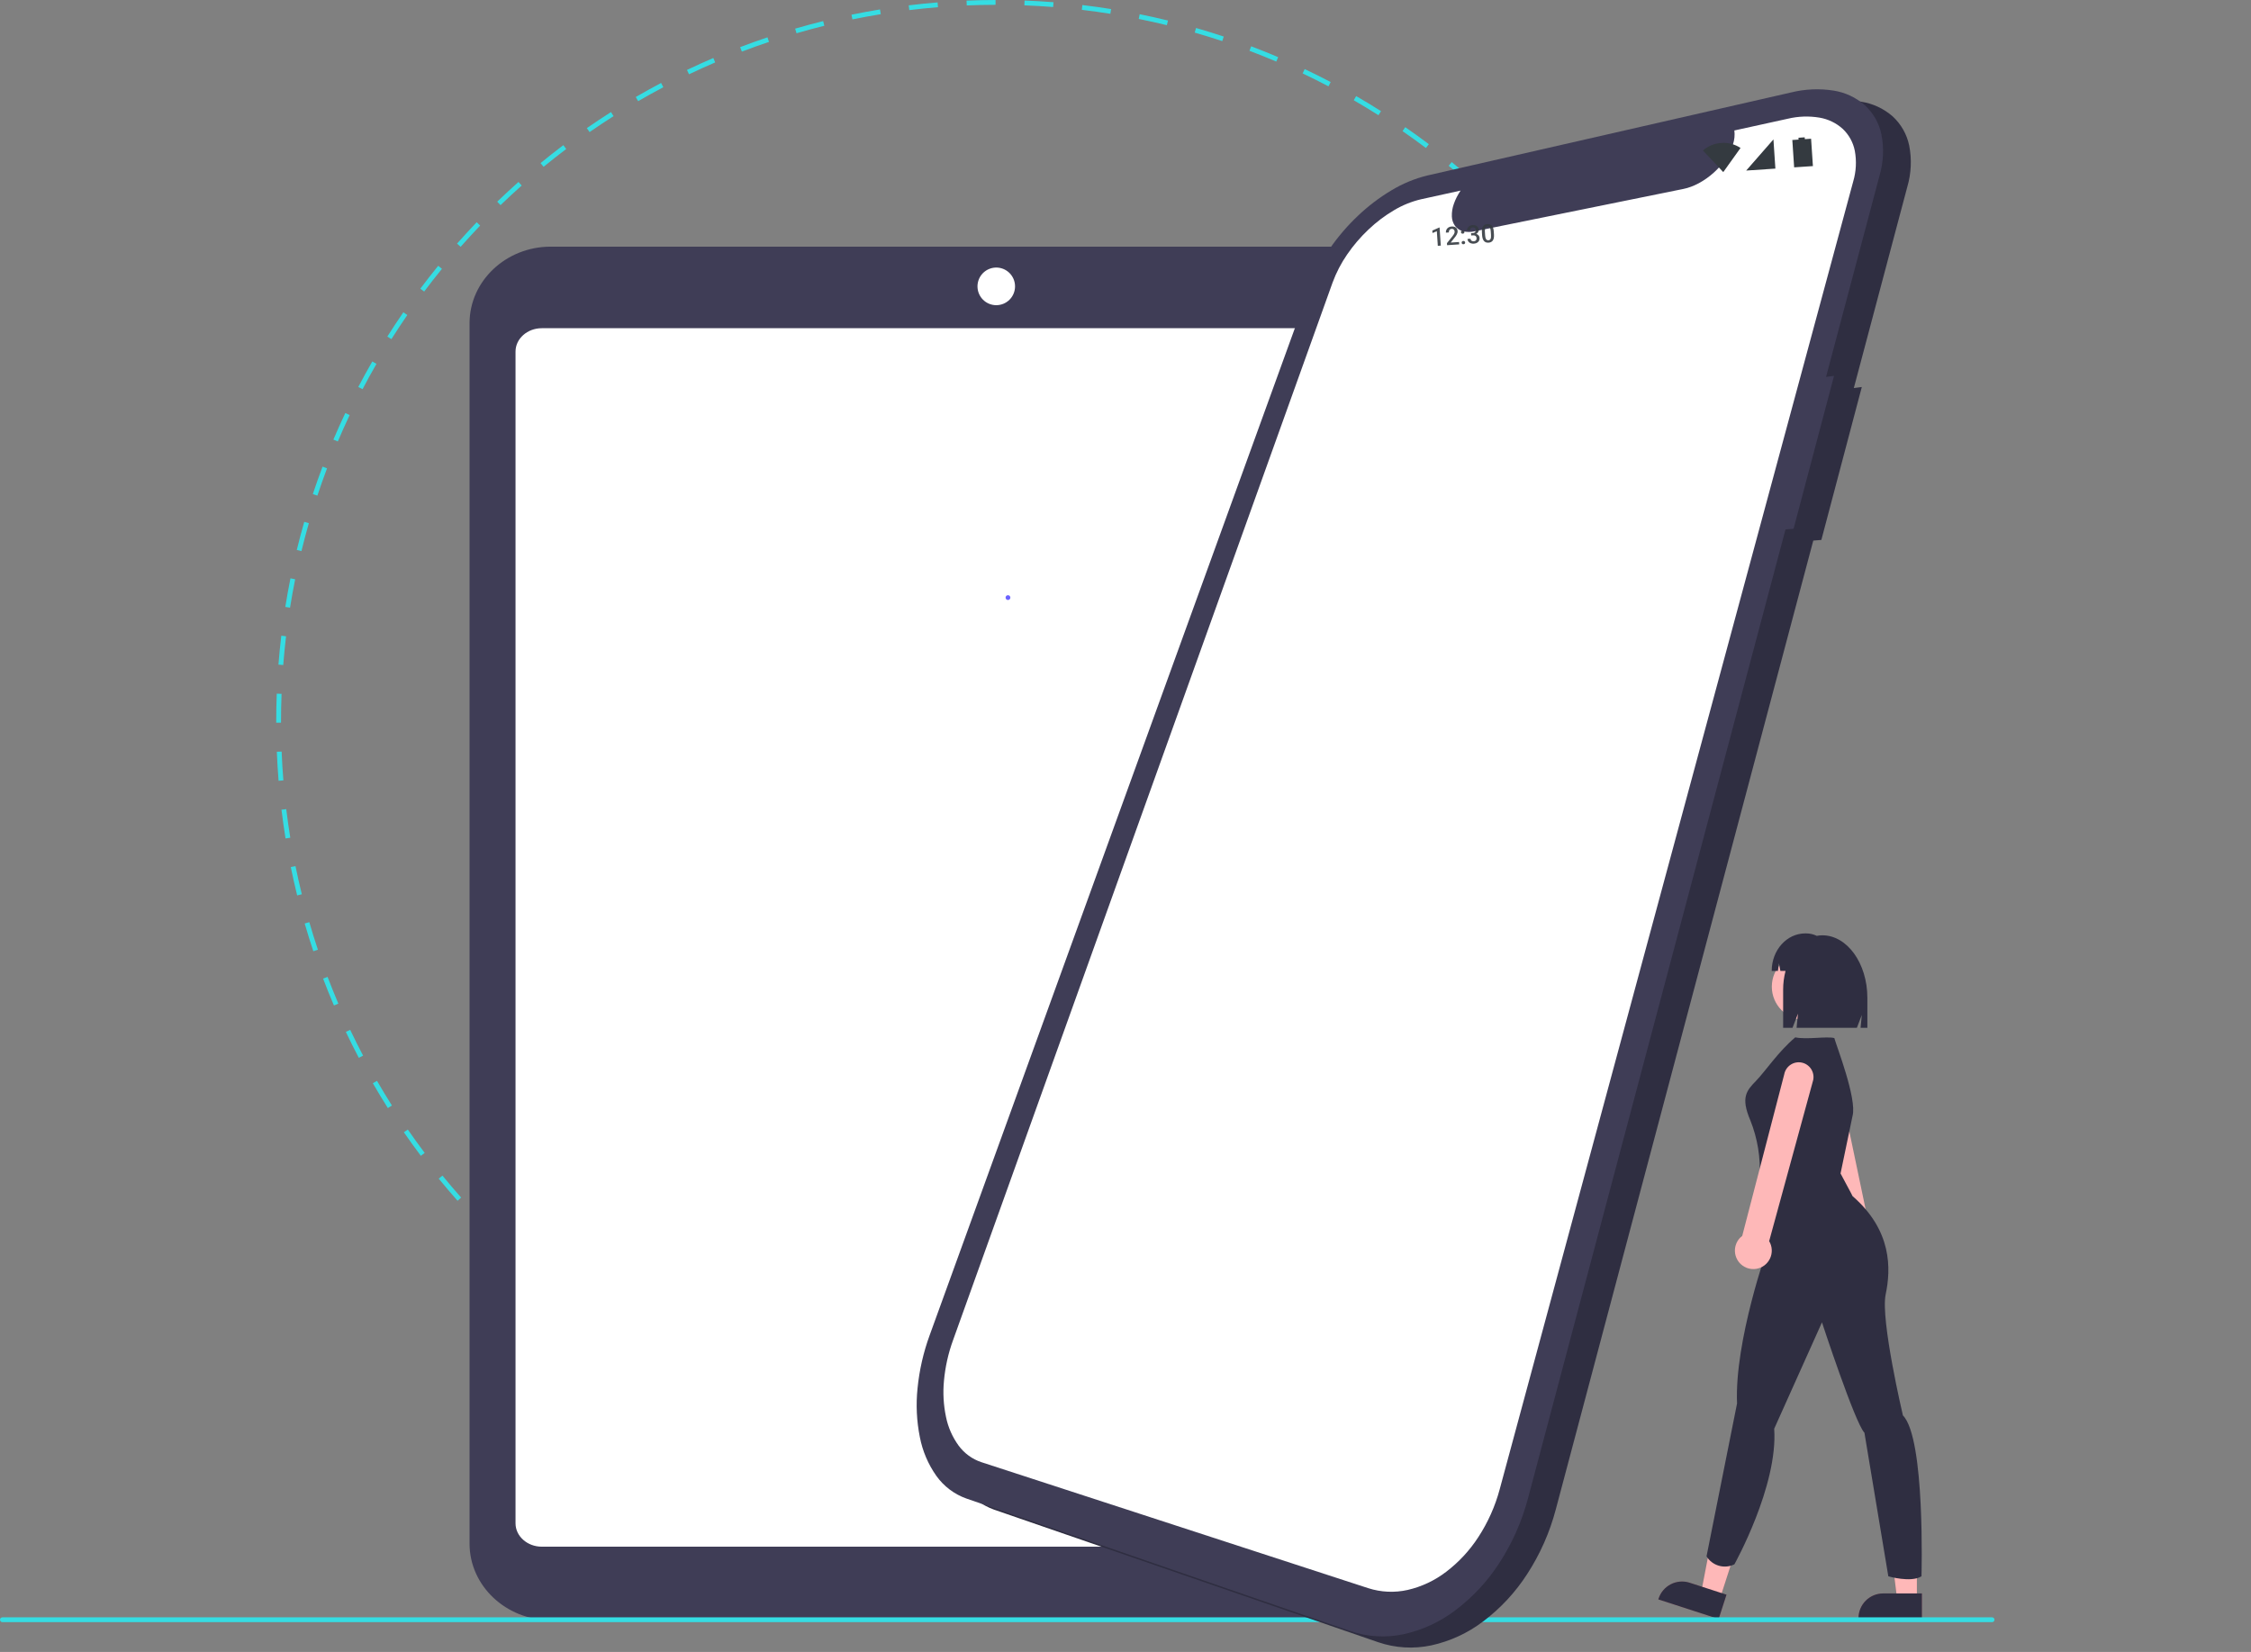 <svg width="530" height="389" viewBox="0 0 530 389" fill="none" xmlns="http://www.w3.org/2000/svg">
<rect x="0" y="0" width="530" height="389" fill="#808080" stroke="none"/>
<g clip-path="url(#clip0_0_1)">
<path d="M234.779 339.994V338.86C237.028 338.86 239.31 338.813 241.565 338.723L241.61 339.857C239.34 339.947 237.042 339.993 234.779 339.994ZM227.95 339.863C225.688 339.774 223.395 339.636 221.132 339.46L221.221 338.33C223.469 338.508 225.748 338.643 227.994 338.731L227.95 339.863ZM248.427 339.445L248.337 338.315C250.582 338.136 252.853 337.907 255.088 337.635L255.224 338.761C252.974 339.033 250.688 339.263 248.427 339.444V339.445ZM214.335 338.785C212.08 338.514 209.804 338.195 207.57 337.835L207.749 336.716C209.968 337.073 212.229 337.39 214.469 337.659L214.335 338.785ZM261.987 337.805L261.806 336.686C264.024 336.326 266.271 335.916 268.479 335.465L268.706 336.575C266.48 337.028 264.219 337.443 261.986 337.805H261.987ZM200.849 336.615C198.623 336.161 196.382 335.66 194.183 335.121L194.452 334.02C196.635 334.556 198.863 335.055 201.073 335.504L200.849 336.615ZM275.372 335.075L275.101 333.975C277.291 333.435 279.496 332.842 281.655 332.219L281.97 333.308C279.796 333.938 277.575 334.534 275.372 335.077V335.075ZM187.582 333.358C185.401 332.727 183.206 332.045 181.058 331.328L181.416 330.252C183.549 330.963 185.729 331.642 187.896 332.269L187.582 333.358ZM288.491 331.268L288.132 330.191C290.267 329.476 292.417 328.708 294.522 327.906L294.924 328.965C292.804 329.772 290.64 330.546 288.49 331.266L288.491 331.268ZM174.604 329.028C172.483 328.223 170.345 327.362 168.252 326.468L168.695 325.425C170.775 326.312 172.898 327.168 175.006 327.968L174.604 329.028ZM301.243 326.415L300.799 325.372C302.866 324.487 304.942 323.549 306.969 322.584L307.454 323.608C305.415 324.58 303.326 325.524 301.243 326.415ZM162.011 323.65C159.956 322.673 157.897 321.641 155.889 320.584L156.415 319.581C158.409 320.631 160.455 321.656 162.495 322.626L162.011 323.65ZM313.552 320.548L313.025 319.545C315.017 318.494 317.012 317.392 318.955 316.264L319.52 317.245C317.564 318.378 315.556 319.49 313.55 320.547L313.552 320.548ZM149.897 317.273C147.927 316.131 145.958 314.937 144.046 313.724L144.651 312.767C146.55 313.972 148.505 315.158 150.463 316.293L149.897 317.273ZM325.355 313.703L324.75 312.746C326.646 311.543 328.548 310.281 330.401 308.997L331.044 309.929C329.178 311.222 327.264 312.492 325.355 313.703ZM138.344 309.942C136.474 308.647 134.608 307.299 132.799 305.935L133.478 305.028C135.275 306.383 137.128 307.722 138.986 309.008L138.344 309.942ZM336.581 305.929L335.902 305.022C337.696 303.671 339.491 302.26 341.239 300.829L341.955 301.707C340.196 303.147 338.388 304.567 336.583 305.927L336.581 305.929ZM127.422 301.709C125.666 300.272 123.916 298.779 122.22 297.271L122.969 296.421C124.656 297.918 126.395 299.402 128.139 300.829L127.422 301.709ZM347.153 297.274L346.403 296.424C348.087 294.928 349.765 293.377 351.389 291.814L352.172 292.632C350.538 294.204 348.849 295.765 347.153 297.272V297.274ZM117.196 292.628C115.565 291.057 113.939 289.429 112.365 287.789L113.18 287.003C114.744 288.633 116.359 290.25 117.979 291.809L117.196 292.628ZM357.004 287.793L356.189 287.007C357.748 285.383 359.299 283.702 360.794 282.012L361.642 282.764C360.135 284.464 358.576 286.157 357.005 287.793H357.004ZM107.73 282.762C106.222 281.059 104.733 279.305 103.302 277.553L104.178 276.836C105.598 278.577 107.078 280.319 108.576 282.01L107.73 282.762ZM366.07 277.552L365.194 276.835C366.623 275.084 368.033 273.283 369.386 271.483L370.291 272.163C368.93 273.977 367.509 275.79 366.071 277.551L366.07 277.552ZM99.087 272.174C97.724 270.36 96.379 268.495 95.091 266.63L96.022 265.985C97.301 267.838 98.637 269.69 99.991 271.492L99.087 272.174ZM374.292 266.611L373.362 265.966C374.646 264.105 375.907 262.196 377.113 260.292L378.069 260.898C376.856 262.817 375.585 264.739 374.292 266.612L374.292 266.611ZM91.323 260.933C90.111 259.018 88.921 257.052 87.785 255.089L88.764 254.522C89.891 256.472 91.074 258.425 92.277 260.327L91.323 260.933ZM381.617 255.04L380.638 254.473C381.769 252.512 382.875 250.506 383.923 248.511L384.924 249.039C383.87 251.047 382.757 253.066 381.617 255.041L381.617 255.04ZM84.487 249.107C83.433 247.102 82.405 245.047 81.433 243L82.455 242.513C83.421 244.547 84.442 246.587 85.489 248.579L84.487 249.107ZM387.985 242.906L386.963 242.42C387.932 240.38 388.872 238.289 389.758 236.208L390.798 236.653C389.908 238.745 388.959 240.852 387.985 242.906ZM78.625 236.778C77.734 234.69 76.876 232.561 76.074 230.448L77.131 230.045C77.928 232.142 78.781 234.259 79.665 236.332L78.625 236.778ZM393.358 230.288L392.3 229.886C393.102 227.766 393.87 225.605 394.583 223.464L395.658 223.823C394.938 225.979 394.164 228.154 393.358 230.288ZM73.775 224.002C73.055 221.849 72.37 219.649 71.739 217.469L72.826 217.153C73.453 219.319 74.134 221.503 74.849 223.642L73.775 224.002ZM397.685 217.286L396.598 216.972C397.22 214.809 397.812 212.599 398.351 210.403L399.449 210.673C398.906 212.885 398.313 215.11 397.685 217.286ZM69.967 210.857C69.424 208.65 68.919 206.405 68.465 204.18L69.573 203.954C70.026 206.164 70.525 208.395 71.065 210.586L69.967 210.857ZM400.943 203.995L399.834 203.768C400.281 201.559 400.69 199.311 401.048 197.082L402.165 197.262C401.804 199.508 401.393 201.773 400.943 203.996V203.995ZM67.232 197.447C66.87 195.21 66.548 192.93 66.274 190.671L67.396 190.535C67.668 192.779 67.988 195.044 68.349 197.266L67.232 197.447ZM403.114 190.482L401.991 190.347C402.26 188.103 402.487 185.827 402.665 183.582L403.792 183.671C403.613 185.932 403.385 188.223 403.114 190.482ZM65.592 183.862C65.41 181.598 65.271 179.3 65.179 177.029L66.31 176.983C66.402 179.238 66.54 181.522 66.721 183.771L65.592 183.862ZM404.203 176.84L403.072 176.796C403.16 174.538 403.205 172.251 403.205 169.996V169.62H404.336V169.993C404.336 172.265 404.29 174.566 404.201 176.84H404.203ZM66.165 170.186H65.034V169.995C65.034 167.785 65.077 165.545 65.162 163.343L66.293 163.387C66.209 165.575 66.166 167.799 66.166 169.997L66.165 170.186ZM403.055 162.826C402.961 160.576 402.821 158.293 402.637 156.039L403.764 155.947C403.949 158.213 404.091 160.513 404.185 162.779L403.055 162.826ZM66.688 156.599L65.56 156.511C65.738 154.244 65.964 151.95 66.231 149.699L67.355 149.833C67.089 152.069 66.865 154.345 66.688 156.599ZM401.949 149.275C401.676 147.041 401.353 144.776 400.987 142.545L402.104 142.362C402.47 144.608 402.796 146.888 403.069 149.138L401.949 149.275ZM68.291 143.099L67.174 142.92C67.533 140.676 67.942 138.41 68.39 136.185L69.498 136.411C69.053 138.621 68.647 140.872 68.29 143.102L68.291 143.099ZM399.758 135.858C399.306 133.643 398.801 131.412 398.26 129.228L399.358 128.955C399.902 131.155 400.409 133.402 400.866 135.631L399.758 135.858ZM70.975 129.772L69.877 129.503C70.415 127.297 71.008 125.072 71.633 122.887L72.719 123.201C72.096 125.372 71.51 127.583 70.975 129.773L70.975 129.772ZM396.494 122.662C395.865 120.497 395.182 118.314 394.464 116.174L395.539 115.813C396.261 117.967 396.948 120.165 397.582 122.345L396.494 122.662ZM74.728 116.709L73.654 116.351C74.37 114.193 75.14 112.017 75.945 109.883L77.003 110.284C76.205 112.403 75.439 114.565 74.728 116.709ZM392.17 109.774C391.366 107.666 390.511 105.552 389.629 103.49L390.669 103.044C391.557 105.119 392.418 107.248 393.227 109.37L392.17 109.774ZM79.539 103.959L78.498 103.515C79.387 101.421 80.331 99.316 81.304 97.259L82.326 97.744C81.36 99.788 80.422 101.879 79.539 103.959ZM386.838 97.313C385.87 95.282 384.847 93.242 383.798 91.25L384.798 90.721C385.855 92.725 386.884 94.779 387.859 96.824L386.838 97.313ZM85.362 91.649L84.361 91.123C85.415 89.11 86.526 87.089 87.661 85.116L88.641 85.683C87.513 87.643 86.41 89.65 85.363 91.65L85.362 91.649ZM380.514 85.314C379.383 83.362 378.199 81.411 376.994 79.512L377.948 78.904C379.162 80.816 380.353 82.781 381.492 84.745L380.514 85.314ZM92.156 79.859L91.2 79.253C92.414 77.331 93.682 75.408 94.971 73.537L95.902 74.181C94.622 76.04 93.362 77.95 92.156 79.859L92.156 79.859ZM373.243 73.856C371.96 72.003 370.622 70.151 369.268 68.353L370.173 67.671C371.537 69.484 372.883 71.345 374.174 73.21L373.243 73.856ZM99.871 68.659L98.966 67.98C100.329 66.162 101.747 64.348 103.18 62.587L104.057 63.304C102.633 65.052 101.224 66.855 99.872 68.66L99.871 68.659ZM365.074 63.013C363.648 61.269 362.165 59.531 360.67 57.845L361.515 57.092C363.021 58.789 364.512 60.539 365.949 62.295L365.074 63.013ZM108.458 58.12L107.609 57.369C109.111 55.669 110.669 53.976 112.239 52.335L113.055 53.12C111.495 54.749 109.945 56.432 108.456 58.12H108.458ZM356.066 52.855C354.5 51.227 352.884 49.612 351.259 48.054L352.041 47.235C353.676 48.805 355.303 50.431 356.878 52.069L356.066 52.855ZM117.851 48.307L117.067 47.491C118.699 45.917 120.386 44.355 122.082 42.844L122.833 43.694C121.146 45.192 119.47 46.745 117.848 48.308L117.851 48.307ZM346.267 43.447C344.577 41.95 342.836 40.469 341.093 39.044L341.808 38.166C343.561 39.6 345.314 41.091 347.016 42.598L346.267 43.447ZM127.991 39.282L127.274 38.406C129.027 36.965 130.836 35.544 132.641 34.179L133.319 35.086C131.527 36.439 129.734 37.852 127.991 39.282ZM335.741 34.853C333.937 33.496 332.082 32.159 330.229 30.878L330.871 29.945C332.737 31.235 334.604 32.581 336.421 33.947L335.741 34.853ZM138.816 31.103L138.171 30.171C140.038 28.876 141.948 27.605 143.856 26.39L144.463 27.347C142.568 28.553 140.667 29.816 138.815 31.102L138.816 31.103ZM324.561 27.128C322.654 25.921 320.697 24.737 318.745 23.609L319.31 22.627C321.275 23.761 323.245 24.954 325.165 26.169L324.561 27.128ZM150.254 23.824L149.689 22.844C151.644 21.707 153.652 20.594 155.655 19.535L156.183 20.537C154.191 21.589 152.197 22.695 150.254 23.824ZM312.791 20.327C310.793 19.278 308.747 18.256 306.707 17.289L307.19 16.264C309.244 17.238 311.304 18.267 313.315 19.324L312.791 20.327ZM162.232 17.494L161.745 16.471C163.785 15.496 165.874 14.55 167.954 13.656L168.399 14.698C166.333 15.585 164.258 16.525 162.232 17.494ZM300.502 14.498C298.423 13.614 296.299 12.761 294.189 11.962L294.589 10.902C296.713 11.706 298.852 12.565 300.944 13.455L300.502 14.498ZM174.673 12.155L174.27 11.096C176.386 10.288 178.55 9.51 180.701 8.788L181.061 9.865C178.924 10.581 176.775 11.352 174.673 12.155ZM287.778 9.685C285.641 8.975 283.46 8.299 281.296 7.676L281.609 6.587C283.788 7.214 285.982 7.894 288.134 8.609L287.778 9.685ZM187.536 7.833L187.22 6.745C189.395 6.111 191.615 5.512 193.817 4.967L194.088 6.067C191.901 6.608 189.697 7.202 187.536 7.833ZM274.737 5.933C272.553 5.4 270.326 4.903 268.114 4.457L268.337 3.346C270.563 3.795 272.804 4.295 275.005 4.832L274.737 5.933ZM200.707 4.569L200.481 3.459C202.698 3.006 204.958 2.588 207.199 2.222L207.381 3.34C205.154 3.703 202.909 4.116 200.706 4.568L200.707 4.569ZM261.436 3.251C259.212 2.896 256.951 2.581 254.715 2.316L254.848 1.191C257.098 1.457 259.372 1.774 261.614 2.132L261.436 3.251ZM214.097 2.382L213.961 1.257C216.211 0.983 218.496 0.747 220.756 0.567L220.848 1.696C218.603 1.877 216.332 2.11 214.097 2.381V2.382ZM247.963 1.651C245.721 1.476 243.439 1.344 241.189 1.259L241.232 0.125C243.5 0.211 245.793 0.345 248.051 0.522L247.963 1.651ZM227.621 1.28L227.574 0.147C229.836 0.053 232.134 0.004 234.403 3.05176e-05V1.133C232.15 1.137 229.867 1.187 227.62 1.279L227.621 1.28Z" fill="#35DDE3"/>
<path d="M340.019 381.522H129.647C119.132 381.51 110.569 373.435 110.557 363.52V76.085C110.569 66.169 119.133 58.094 129.646 58.083H340.019C350.534 58.094 359.097 66.169 359.108 76.085V363.52C359.096 373.435 350.533 381.511 340.019 381.522Z" fill="#3F3D56"/>
<path d="M342.109 364.22H127.557C124.156 364.216 121.386 361.753 121.382 358.728V82.781C121.386 79.755 124.156 77.292 127.557 77.288H342.109C345.509 77.292 348.279 79.755 348.283 82.78V358.727C348.279 361.753 345.509 364.216 342.109 364.22Z" fill="white"/>
<path d="M164.982 188.804C164.999 188.608 165.088 188.427 165.232 188.294C165.376 188.162 165.564 188.088 165.759 188.088C165.955 188.088 166.143 188.162 166.287 188.294C166.431 188.427 166.52 188.608 166.537 188.804V195.751H164.982V188.804Z" fill="white"/>
<path d="M439.996 294.352C439.475 294.727 438.877 294.982 438.246 295.099C437.615 295.215 436.967 295.19 436.346 295.025C435.795 294.878 435.279 294.624 434.826 294.277C434.372 293.93 433.992 293.497 433.706 293.003C433.42 292.509 433.234 291.963 433.158 291.397C433.083 290.83 433.119 290.255 433.266 289.703C433.281 289.645 433.297 289.588 433.315 289.532C433.379 289.327 433.459 289.128 433.553 288.936L425.018 250.536C424.889 250.096 424.848 249.635 424.898 249.18C424.947 248.725 425.086 248.284 425.305 247.882C425.525 247.48 425.822 247.126 426.178 246.839C426.535 246.553 426.945 246.339 427.384 246.211C427.822 246.084 428.282 246.044 428.737 246.094C429.191 246.145 429.631 246.285 430.031 246.506C430.432 246.727 430.785 247.025 431.07 247.383C431.355 247.741 431.567 248.151 431.694 248.592L431.7 248.614L439.758 287.132C440.363 287.509 440.866 288.031 441.223 288.649C441.579 289.268 441.778 289.965 441.802 290.679C441.825 291.393 441.673 292.102 441.358 292.742C441.043 293.383 440.575 293.936 439.996 294.353L439.996 294.352Z" fill="#FEB8B8"/>
<path d="M451.331 376.742H446.701L444.496 358.848H451.329L451.331 376.742Z" fill="#A0616A"/>
<path d="M452.512 381.24H437.583V381.051C437.583 379.507 438.195 378.026 439.285 376.934C440.374 375.842 441.852 375.229 443.393 375.228H452.511L452.512 381.24Z" fill="#A0616A"/>
<path d="M451.331 376.742H446.701L444.496 358.848H451.329L451.331 376.742Z" fill="#FEB8B8"/>
<path d="M452.512 381.24H437.583V381.051C437.583 379.507 438.195 378.026 439.285 376.934C440.374 375.842 441.852 375.229 443.393 375.228H452.511L452.512 381.24Z" fill="#2F2E41"/>
<path d="M404.915 376.596L400.51 375.167L403.91 357.463L410.414 359.57L404.915 376.596Z" fill="#A0616A"/>
<path d="M404.657 381.238L390.455 376.634L390.512 376.454C390.986 374.984 392.024 373.764 393.396 373.062C394.768 372.359 396.362 372.231 397.828 372.706L406.503 375.518L404.657 381.238Z" fill="#A0616A"/>
<path d="M404.915 376.596L400.51 375.167L403.91 357.463L410.414 359.57L404.915 376.596Z" fill="#FEB8B8"/>
<path d="M404.657 381.238L390.455 376.634L390.512 376.454C390.986 374.984 392.024 373.764 393.396 373.062C394.768 372.359 396.362 372.231 397.828 372.706L406.503 375.518L404.657 381.238Z" fill="#2F2E41"/>
<path d="M424.987 240.172C429.301 240.172 432.798 236.667 432.798 232.345C432.798 228.022 429.301 224.518 424.987 224.518C420.673 224.518 417.177 228.022 417.177 232.345C417.177 236.667 420.673 240.172 424.987 240.172Z" fill="#FEB8B8"/>
<path d="M436.185 262.772C437.272 258.729 432.297 246.05 431.891 244.442C429.952 243.994 425.458 244.853 422.696 244.283C418.768 247.57 415.644 252.269 413.485 254.497C411.24 256.814 409.793 258.385 412.113 263.809C413.825 268.079 414.572 272.677 414.3 277.271L416.174 293.864C416.174 293.864 408.364 315.779 408.989 330.494L401.803 366.497C402.467 367.572 403.507 368.36 404.72 368.707C405.933 369.054 407.232 368.936 408.363 368.376C408.363 368.376 418.673 349.903 417.736 336.443L428.984 311.396C428.984 311.396 436.794 335.19 438.982 337.381L444.606 371.193C444.606 371.193 449.917 372.758 452.416 371.193C452.416 371.193 453.353 338.634 448.042 333.311C448.042 333.311 442.731 310.77 443.981 304.821C445.23 298.873 445.543 289.794 436.17 281.654C436.17 281.654 436.264 281.697 433.358 276.332L436.185 262.772Z" fill="#2F2E41"/>
<path d="M429.062 220.248C428.624 220.249 428.187 220.292 427.758 220.378C426.982 220 426.132 219.804 425.269 219.803H425.043C420.684 219.803 417.151 223.755 417.151 228.63H418.612L418.848 226.831L419.193 228.63H420.41C420.031 230.073 419.841 231.558 419.844 233.05V242.038H422.049L423.328 238.708L423.009 242.038H437.203L438.365 239.011L438.074 242.038H439.672V234.983C439.672 226.845 434.921 220.248 429.062 220.248Z" fill="#2F2E41"/>
<path d="M413.472 298.8C412.838 298.895 412.19 298.849 411.576 298.664C410.962 298.479 410.396 298.159 409.919 297.729C409.496 297.347 409.152 296.884 408.907 296.368C408.662 295.852 408.52 295.293 408.491 294.723C408.461 294.152 408.544 293.581 408.735 293.043C408.926 292.504 409.221 292.009 409.602 291.584C409.642 291.54 409.683 291.497 409.724 291.455C409.875 291.302 410.036 291.161 410.208 291.033L420.105 252.963C420.282 252.056 420.812 251.257 421.577 250.742C422.342 250.227 423.28 250.037 424.185 250.215C425.09 250.393 425.887 250.924 426.401 251.691C426.915 252.457 427.104 253.398 426.927 254.304L426.926 254.31L416.55 292.265C416.916 292.878 417.127 293.572 417.162 294.285C417.197 294.999 417.057 295.71 416.752 296.356C416.448 297.002 415.99 297.563 415.418 297.989C414.845 298.415 414.177 298.693 413.472 298.799V298.8Z" fill="#FEB8B8"/>
<path d="M234.551 71.866C233.528 71.861 232.539 71.501 231.751 70.848C230.963 70.194 230.426 69.287 230.231 68.281C230.037 67.275 230.196 66.232 230.682 65.33C231.168 64.429 231.951 63.724 232.898 63.336C233.844 62.948 234.896 62.901 235.873 63.202C236.851 63.504 237.693 64.136 238.258 64.991C238.823 65.845 239.074 66.869 238.969 67.889C238.865 68.908 238.411 69.86 237.685 70.582C237.272 70.992 236.783 71.316 236.245 71.536C235.708 71.757 235.132 71.869 234.551 71.866Z" fill="white"/>
<path d="M468.973 381.988H0.631C0.551 381.996 0.471 381.988 0.395 381.964C0.319 381.939 0.249 381.899 0.189 381.845C0.13 381.792 0.082 381.726 0.049 381.653C0.017 381.58 0 381.501 0 381.421C0 381.341 0.017 381.262 0.049 381.188C0.082 381.115 0.13 381.05 0.189 380.996C0.249 380.943 0.319 380.903 0.395 380.878C0.471 380.854 0.551 380.845 0.631 380.854H468.973C469.052 380.845 469.132 380.854 469.209 380.878C469.285 380.903 469.355 380.943 469.414 380.996C469.474 381.05 469.521 381.115 469.554 381.188C469.587 381.262 469.603 381.341 469.603 381.421C469.603 381.501 469.587 381.58 469.554 381.653C469.521 381.726 469.474 381.792 469.414 381.845C469.355 381.899 469.285 381.939 469.209 381.964C469.132 381.988 469.052 381.996 468.973 381.988Z" fill="#35DDE3"/>
<path d="M165.771 205.89C167.02 205.89 168.033 204.875 168.033 203.623C168.033 202.372 167.02 201.357 165.771 201.357C164.522 201.357 163.509 202.372 163.509 203.623C163.509 204.875 164.522 205.89 165.771 205.89Z" fill="white"/>
<path d="M169.24 237.538C169.262 237.932 169.204 238.326 169.07 238.696C168.935 239.066 168.726 239.405 168.456 239.691C168.186 239.978 167.86 240.206 167.499 240.362C167.138 240.518 166.749 240.598 166.355 240.598C165.962 240.598 165.573 240.518 165.212 240.362C164.851 240.206 164.525 239.978 164.255 239.691C163.985 239.405 163.776 239.066 163.641 238.696C163.507 238.326 163.449 237.932 163.471 237.538C163.471 235.848 166.186 234.138 166.186 231.077C166.186 229.481 169.24 235.848 169.24 237.538Z" fill="white"/>
<path d="M237.326 141.291C237.639 141.291 237.892 141.038 237.892 140.725C237.892 140.412 237.639 140.158 237.326 140.158C237.014 140.158 236.761 140.412 236.761 140.725C236.761 141.038 237.014 141.291 237.326 141.291Z" fill="#6C63FF"/>
</g>
<g clip-path="url(#clip1_0_1)">
<path d="M438.364 91.134L436.486 91.379L449.079 43.989C450.007 40.825 450.158 37.482 449.519 34.247C448.965 31.603 447.595 29.201 445.603 27.383C443.516 25.564 440.959 24.374 438.227 23.95C434.899 23.433 431.502 23.586 428.234 24.399L342.649 43.941C339.662 44.668 336.803 45.847 334.171 47.439C331.308 49.146 328.645 51.17 326.233 53.473C323.751 55.822 321.524 58.427 319.587 61.244C317.696 63.971 316.153 66.926 314.997 70.039L225.451 316.993C223.962 321.054 222.995 325.288 222.572 329.593C222.181 333.416 222.366 337.275 223.121 341.042C223.752 344.316 225.069 347.417 226.986 350.141C228.744 352.618 231.221 354.491 234.079 355.505L324.504 386.718C328.521 388.089 332.833 388.347 336.984 387.463C341.421 386.494 345.594 384.567 349.213 381.816C353.277 378.754 356.772 374.999 359.538 370.722C362.6 366.023 364.889 360.861 366.315 355.433L426.939 127.297L428.841 127.145L438.364 91.134Z" fill="#2F2E41"/>
<path d="M431.823 88.511L429.945 88.755L442.537 41.365C443.465 38.201 443.616 34.859 442.978 31.623C442.424 28.979 441.053 26.578 439.061 24.759C436.974 22.94 434.418 21.75 431.685 21.326C428.358 20.81 424.961 20.962 421.692 21.775L336.108 41.318C333.121 42.044 330.262 43.224 327.629 44.815C324.766 46.522 322.104 48.546 319.691 50.849C317.21 53.198 314.982 55.803 313.046 58.62C311.154 61.347 309.612 64.302 308.456 67.415L218.909 314.369C217.421 318.43 216.453 322.664 216.031 326.97C215.639 330.792 215.824 334.652 216.58 338.419C217.211 341.692 218.528 344.793 220.445 347.517C222.203 349.994 224.679 351.867 227.537 352.881L317.962 384.094C321.979 385.465 326.291 385.723 330.442 384.839C334.879 383.87 339.053 381.943 342.672 379.192C346.736 376.131 350.231 372.375 352.996 368.099C356.059 363.4 358.347 358.237 359.774 352.809L420.398 124.674L422.3 124.521L431.823 88.511Z" fill="#3F3D56"/>
<path d="M420.936 27.96L408.356 30.723C408.493 31.814 408.385 32.923 408.038 33.967C407.646 35.188 407.078 36.344 406.351 37.4C404.715 39.796 402.532 41.766 399.984 43.145C399.678 43.308 399.374 43.458 399.071 43.596C398.768 43.733 398.465 43.858 398.162 43.971C397.86 44.083 397.56 44.182 397.262 44.269C396.964 44.355 396.67 44.427 396.379 44.486L347.192 54.473C346.279 54.685 345.329 54.675 344.421 54.441C343.69 54.245 343.046 53.809 342.59 53.204C342.129 52.554 341.87 51.784 341.842 50.987C341.805 49.971 341.965 48.958 342.314 48.003C342.401 47.746 342.501 47.486 342.612 47.225C342.724 46.964 342.846 46.703 342.977 46.442C343.108 46.18 343.251 45.919 343.406 45.659C343.561 45.399 343.724 45.14 343.896 44.88L334.582 46.926C332.339 47.454 330.191 48.325 328.213 49.511C326.052 50.787 324.043 52.305 322.224 54.037C320.348 55.805 318.666 57.769 317.206 59.895C315.783 61.95 314.625 64.177 313.762 66.525L224.384 315.625C223.272 318.686 222.558 321.878 222.26 325.122C221.984 327.985 222.147 330.874 222.742 333.688C223.238 336.12 224.25 338.417 225.71 340.422C227.048 342.24 228.914 343.6 231.053 344.315L322.143 373.987C325.149 374.954 328.357 375.098 331.437 374.405C334.716 373.652 337.797 372.203 340.471 370.155C343.461 367.885 346.036 365.11 348.08 361.956C350.342 358.492 352.039 354.689 353.109 350.689L436.337 42.745C437.035 40.394 437.164 37.91 436.714 35.499C436.323 33.524 435.327 31.72 433.864 30.339C432.331 28.959 430.438 28.044 428.406 27.702C425.924 27.284 423.384 27.372 420.936 27.96Z" fill="white"/>
<path fill-rule="evenodd" clip-rule="evenodd" d="M424.948 32.767L424.92 32.337L423.447 32.436L423.476 32.866L422.003 32.965L422.433 39.408L426.852 39.112L426.421 32.668L424.948 32.767Z" fill="#343A40"/>
<path fill-rule="evenodd" clip-rule="evenodd" d="M411.143 40.164L418.016 39.703L417.557 32.829L411.143 40.164Z" fill="#343A40"/>
<path fill-rule="evenodd" clip-rule="evenodd" d="M409.812 34.837L405.743 40.528L400.954 35.434C402.125 34.421 403.622 33.767 405.285 33.655C406.947 33.543 408.518 33.991 409.812 34.837Z" fill="#343A40"/>
<g opacity="0.9">
<path d="M338.951 53.57L339.237 57.841L338.532 57.888L338.303 54.453L337.283 54.877L337.244 54.296L338.866 53.576L338.951 53.57ZM343.531 56.989L343.569 57.55L340.716 57.742L340.683 57.259L341.968 55.655C342.108 55.473 342.218 55.317 342.298 55.187C342.377 55.056 342.431 54.94 342.459 54.838C342.49 54.734 342.502 54.635 342.495 54.539C342.486 54.404 342.453 54.288 342.396 54.19C342.34 54.09 342.263 54.014 342.163 53.962C342.064 53.908 341.946 53.886 341.809 53.895C341.651 53.906 341.521 53.949 341.419 54.024C341.316 54.099 341.241 54.199 341.195 54.324C341.148 54.446 341.13 54.585 341.14 54.739L340.436 54.786C340.419 54.538 340.461 54.309 340.56 54.096C340.659 53.882 340.812 53.708 341.018 53.572C341.225 53.435 341.479 53.356 341.781 53.336C342.065 53.317 342.31 53.349 342.515 53.431C342.72 53.513 342.88 53.638 342.995 53.807C343.112 53.975 343.179 54.179 343.195 54.419C343.204 54.551 343.191 54.684 343.157 54.818C343.123 54.951 343.07 55.086 342.999 55.222C342.93 55.355 342.846 55.491 342.747 55.629C342.649 55.765 342.539 55.903 342.42 56.044L341.567 57.121L343.531 56.989ZM344.144 57.159C344.137 57.05 344.168 56.956 344.237 56.877C344.306 56.796 344.404 56.751 344.531 56.742C344.659 56.734 344.762 56.765 344.839 56.836C344.918 56.905 344.961 56.995 344.969 57.104C344.976 57.213 344.945 57.307 344.876 57.386C344.809 57.465 344.711 57.508 344.582 57.517C344.456 57.526 344.353 57.495 344.274 57.426C344.195 57.357 344.152 57.268 344.144 57.159ZM343.981 54.668C343.974 54.559 344.004 54.465 344.074 54.386C344.143 54.305 344.24 54.26 344.367 54.252C344.496 54.243 344.599 54.274 344.676 54.346C344.755 54.415 344.798 54.504 344.805 54.613C344.812 54.722 344.782 54.816 344.712 54.895C344.645 54.974 344.547 55.018 344.419 55.026C344.292 55.035 344.189 55.005 344.11 54.936C344.031 54.867 343.988 54.777 343.981 54.668ZM346.36 54.905L346.781 54.877C346.945 54.866 347.078 54.828 347.182 54.764C347.287 54.701 347.363 54.617 347.409 54.514C347.455 54.411 347.474 54.296 347.465 54.167C347.456 54.033 347.424 53.919 347.369 53.827C347.316 53.733 347.238 53.663 347.137 53.617C347.038 53.57 346.915 53.552 346.767 53.562C346.642 53.571 346.531 53.603 346.433 53.661C346.337 53.716 346.262 53.792 346.21 53.887C346.158 53.981 346.136 54.09 346.144 54.215L345.436 54.262C345.421 54.036 345.467 53.831 345.575 53.648C345.682 53.465 345.834 53.316 346.032 53.203C346.232 53.088 346.461 53.022 346.718 53.005C346.993 52.986 347.235 53.016 347.446 53.094C347.659 53.169 347.828 53.293 347.955 53.465C348.082 53.636 348.155 53.855 348.172 54.12C348.18 54.24 348.16 54.365 348.112 54.494C348.064 54.622 347.988 54.742 347.884 54.852C347.779 54.961 347.647 55.053 347.485 55.129C347.324 55.202 347.134 55.246 346.916 55.261L346.386 55.297L346.36 54.905ZM346.397 55.454L346.371 55.069L346.9 55.033C347.15 55.016 347.364 55.031 347.543 55.078C347.725 55.124 347.874 55.196 347.992 55.291C348.11 55.385 348.199 55.496 348.258 55.623C348.319 55.75 348.355 55.887 348.365 56.033C348.378 56.232 348.354 56.411 348.292 56.572C348.232 56.731 348.141 56.868 348.017 56.984C347.894 57.1 347.746 57.191 347.575 57.258C347.405 57.324 347.218 57.364 347.013 57.377C346.83 57.39 346.653 57.376 346.482 57.337C346.311 57.297 346.156 57.232 346.017 57.142C345.877 57.05 345.764 56.931 345.676 56.786C345.589 56.639 345.54 56.466 345.526 56.267L346.231 56.22C346.239 56.347 346.276 56.457 346.341 56.55C346.408 56.642 346.497 56.711 346.608 56.759C346.72 56.806 346.847 56.825 346.987 56.815C347.135 56.806 347.261 56.771 347.365 56.711C347.468 56.651 347.545 56.568 347.595 56.46C347.646 56.353 347.667 56.227 347.657 56.08C347.646 55.915 347.605 55.782 347.534 55.683C347.463 55.584 347.366 55.515 347.244 55.474C347.122 55.431 346.98 55.415 346.818 55.426L346.397 55.454ZM351.707 54.508L351.754 55.203C351.776 55.537 351.762 55.823 351.711 56.064C351.663 56.302 351.582 56.498 351.469 56.653C351.356 56.807 351.216 56.924 351.049 57.004C350.884 57.083 350.696 57.13 350.486 57.144C350.318 57.156 350.161 57.145 350.014 57.111C349.868 57.078 349.735 57.019 349.614 56.935C349.493 56.852 349.387 56.74 349.295 56.602C349.206 56.461 349.132 56.291 349.073 56.091C349.017 55.891 348.98 55.658 348.962 55.391L348.915 54.695C348.893 54.36 348.907 54.075 348.958 53.841C349.009 53.604 349.091 53.41 349.204 53.258C349.317 53.103 349.456 52.987 349.621 52.909C349.788 52.832 349.977 52.786 350.188 52.772C350.357 52.76 350.514 52.771 350.66 52.804C350.806 52.836 350.939 52.892 351.058 52.974C351.179 53.056 351.285 53.167 351.374 53.306C351.466 53.442 351.539 53.611 351.596 53.81C351.652 54.008 351.689 54.241 351.707 54.508ZM351.056 55.35L350.996 54.45C350.984 54.28 350.965 54.132 350.936 54.004C350.908 53.875 350.872 53.767 350.827 53.68C350.784 53.591 350.732 53.52 350.672 53.467C350.611 53.413 350.544 53.375 350.47 53.355C350.396 53.332 350.314 53.324 350.225 53.33C350.116 53.337 350.02 53.365 349.937 53.414C349.854 53.461 349.786 53.532 349.734 53.627C349.681 53.723 349.645 53.846 349.624 53.999C349.604 54.149 349.602 54.33 349.616 54.542L349.676 55.443C349.687 55.614 349.707 55.765 349.736 55.894C349.764 56.023 349.8 56.133 349.846 56.224C349.891 56.313 349.943 56.386 350.001 56.443C350.062 56.497 350.129 56.536 350.203 56.558C350.279 56.581 350.36 56.589 350.448 56.583C350.559 56.575 350.656 56.547 350.739 56.499C350.822 56.45 350.889 56.377 350.942 56.28C350.994 56.18 351.029 56.054 351.048 55.9C351.067 55.746 351.07 55.562 351.056 55.35Z" fill="#343A40"/>
</g>
</g>
<defs>
<clipPath id="clip0_0_1">
<rect width="469.604" height="381.991" fill="white"/>
</clipPath>
<clipPath id="clip1_0_1">
<rect width="392.504" height="367.973" fill="white" transform="translate(136.676 21.027)"/>
</clipPath>
</defs>
</svg>
